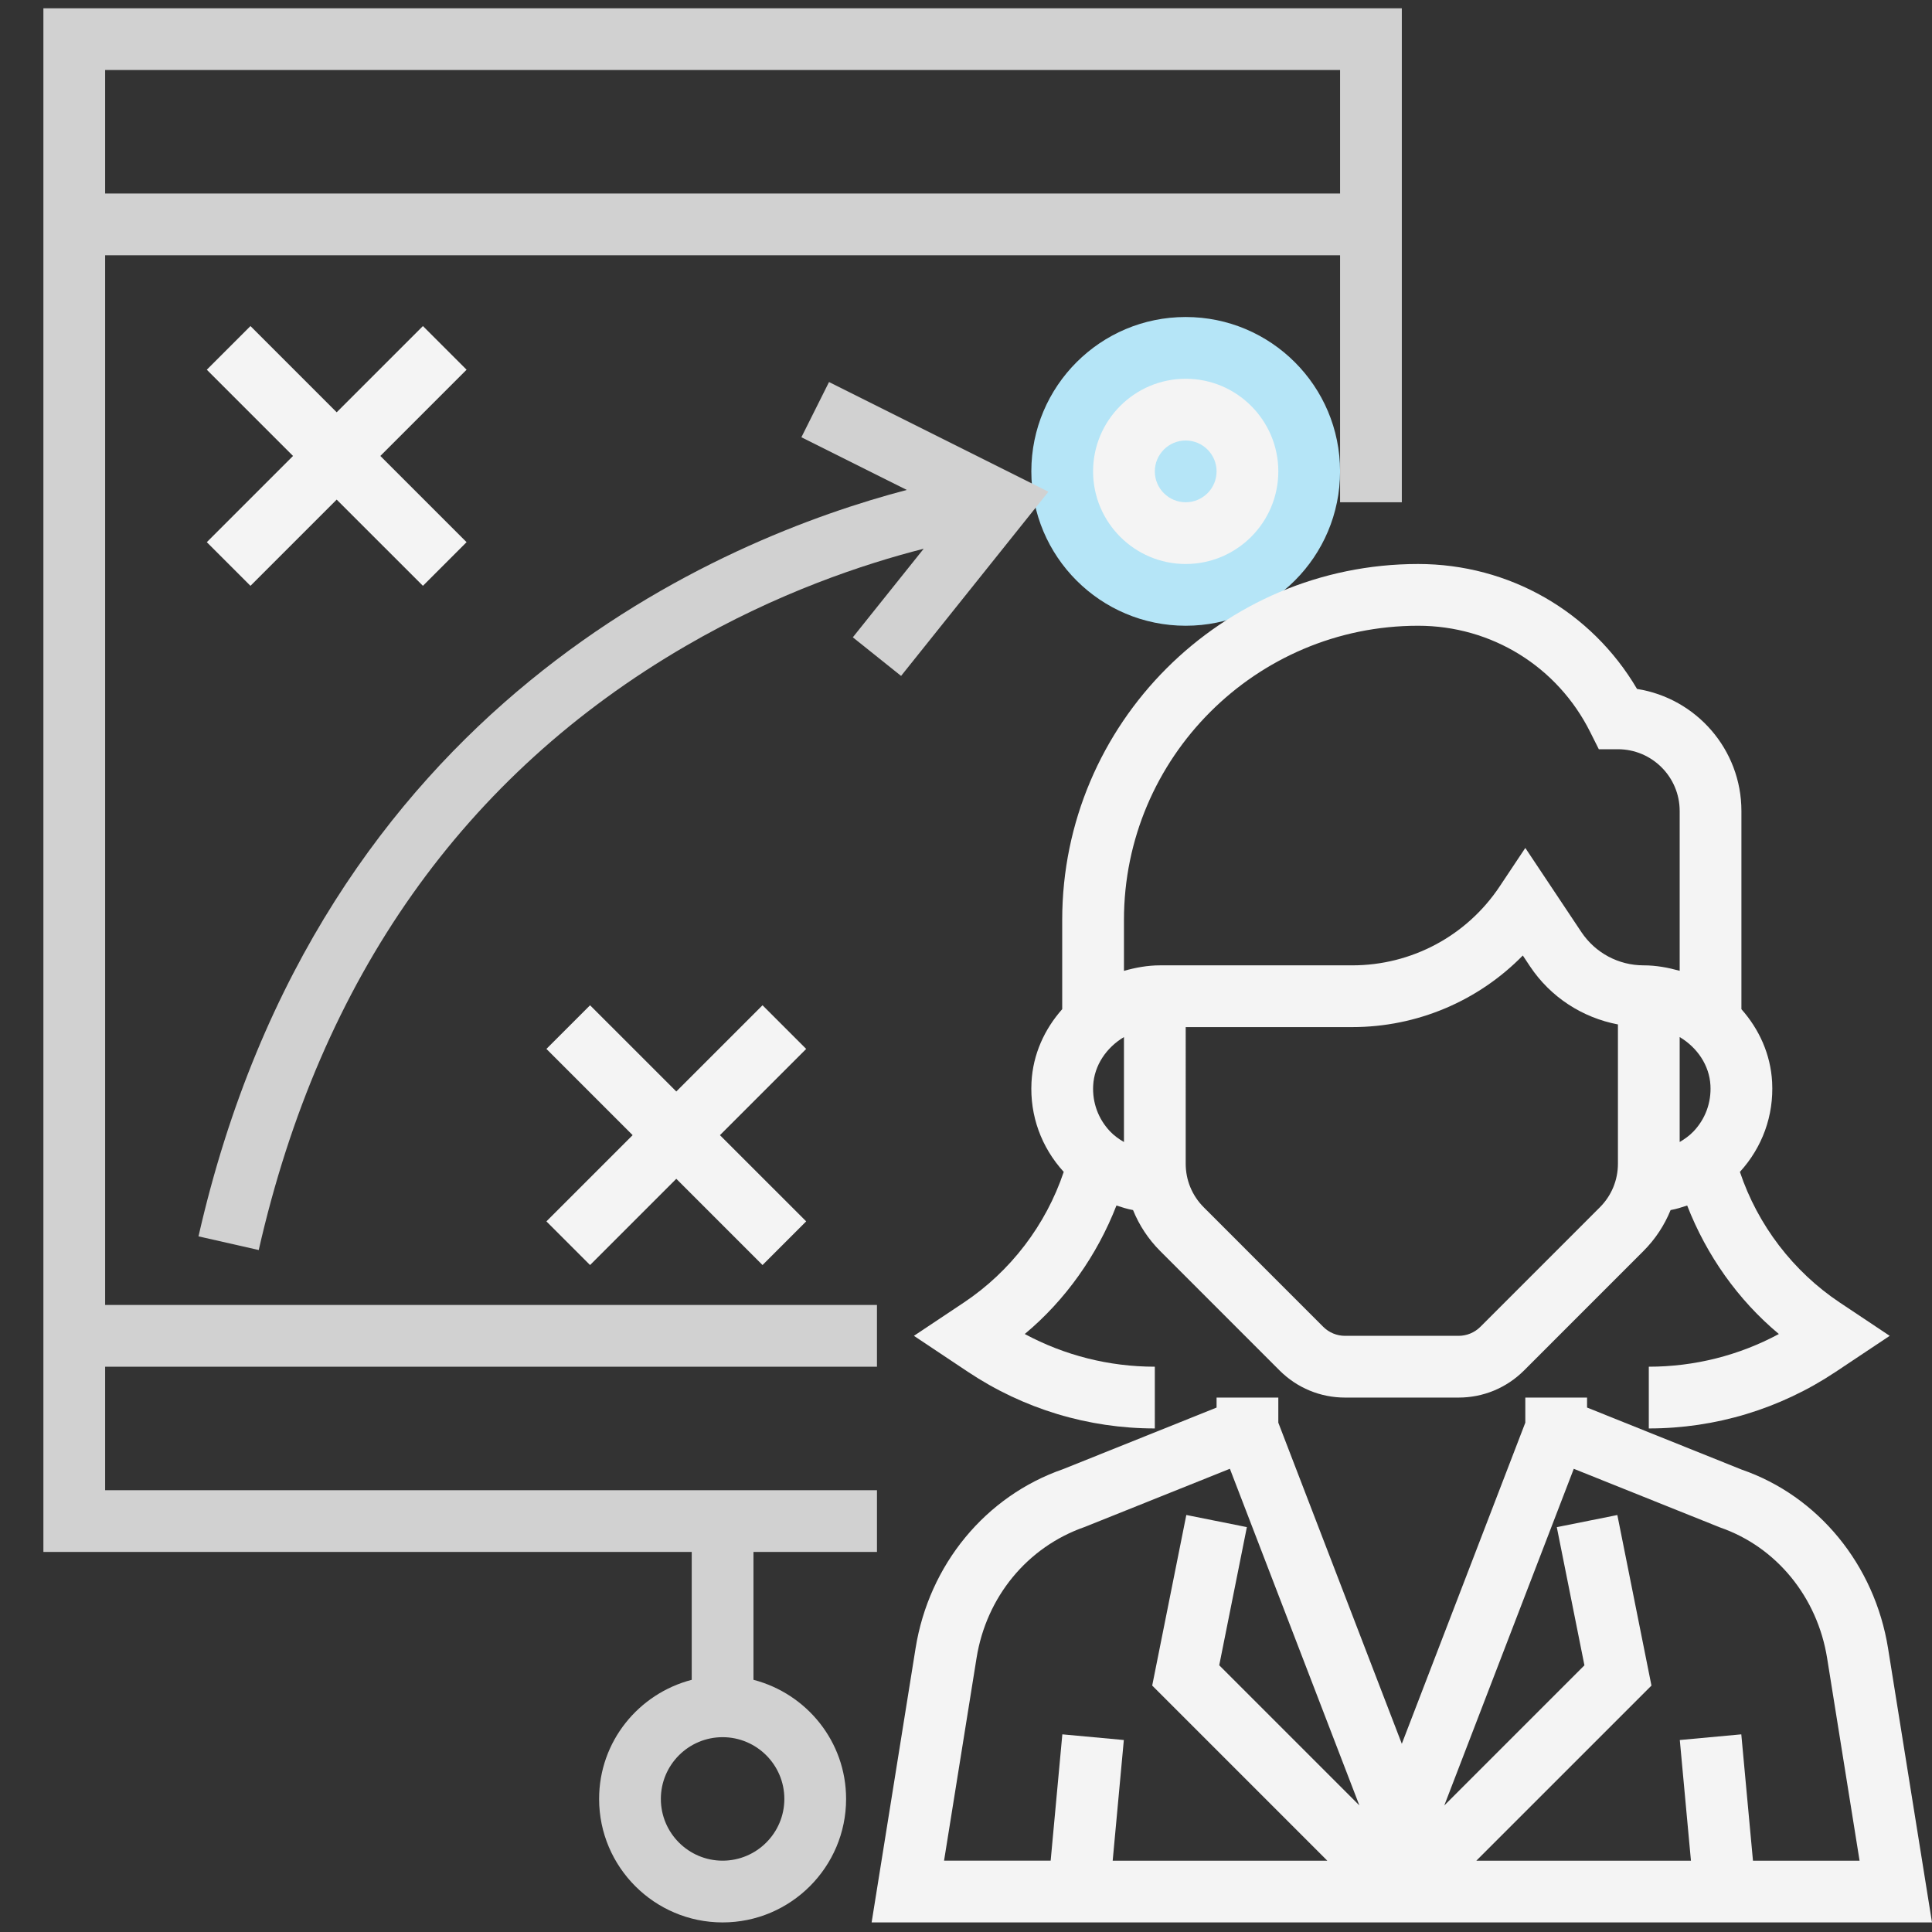 <?xml version="1.0" encoding="utf-8"?>
<!-- Generator: Adobe Illustrator 16.0.0, SVG Export Plug-In . SVG Version: 6.00 Build 0)  -->
<!DOCTYPE svg PUBLIC "-//W3C//DTD SVG 1.1//EN" "http://www.w3.org/Graphics/SVG/1.1/DTD/svg11.dtd">
<svg version="1.1" id="Capa_1" xmlns="http://www.w3.org/2000/svg" xmlns:xlink="http://www.w3.org/1999/xlink" x="0px" y="0px"
	 width="512px" height="512px" viewBox="27.465 146.85 512 512" enable-background="new 27.465 146.85 512 512"
	 xml:space="preserve">
<rect x="27.465" y="146.85" width="512" height="512" fill="#333333" stroke="none"/>
<g>
	<circle fill="#B5E5F7" cx="341.688" cy="271.77" r="40.909"/>
</g>
<g>
	<polygon fill="#F4F4F4" points="139.543,233.259 116.691,256.111 93.839,233.259 82.27,244.828 105.122,267.68 82.27,290.531 
		93.839,302.1 116.691,279.249 139.543,302.1 151.112,290.531 128.26,267.68 151.112,244.828 	"/>
	<polygon fill="#F4F4F4" points="241.111,424.825 229.542,413.256 206.69,436.107 183.838,413.256 172.27,424.825 195.121,447.677 
		172.27,470.528 183.838,482.098 206.69,459.245 229.542,482.098 241.111,470.528 218.259,447.677 	"/>
</g>
<g>
	<path fill="#F4F4F4" d="M308.961,390.634v23.661c-4.687,5.286-7.757,11.929-8.14,19.367c-0.459,8.852,2.603,17.237,8.542,23.751
		c-4.723,14.089-14.114,26.387-26.469,34.625l-13.229,8.82l14.333,9.557c14.711,9.802,31.835,14.987,49.507,14.987V509.04
		c-12.1,0-23.89-2.979-34.468-8.664c10.848-9.042,19.161-20.873,24.299-34.052c1.448,0.475,2.888,0.932,4.395,1.209
		c1.626,4.002,4.032,7.691,7.183,10.842l31.654,31.664c4.639,4.629,10.809,7.183,17.354,7.183h30.076
		c6.545,0,12.713-2.554,17.36-7.192l31.647-31.654c3.148-3.15,5.556-6.832,7.185-10.842c1.504-0.27,2.944-0.728,4.394-1.209
		c5.138,13.179,13.45,25.01,24.299,34.052c-10.579,5.686-22.37,8.664-34.469,8.664v16.362c17.671,0,34.797-5.186,49.507-14.987
		l14.334-9.557l-13.23-8.82c-12.354-8.238-21.746-20.536-26.467-34.625c5.938-6.514,9-14.899,8.541-23.76
		c-0.392-7.43-3.461-14.072-8.141-19.358v-52.526c0-16.322-12.011-29.888-27.662-32.342c-12.076-20.536-33.896-33.111-58.017-33.111
		C351.277,296.316,308.961,338.623,308.961,390.634z M317.168,434.521c0.278-5.344,3.501-10.056,8.157-12.838V449.5
		c-1.325-0.776-2.594-1.668-3.683-2.821C318.518,443.381,316.931,439.061,317.168,434.521z M451.438,466.806l-31.639,31.646
		c-1.563,1.557-3.624,2.407-5.8,2.407h-30.076c-2.185,0-4.246-0.851-5.792-2.397l-31.648-31.655
		c-3.094-3.092-4.795-7.199-4.795-11.569V419.04h44.142c17.213,0,33.413-6.938,45.196-18.972l1.905,2.871
		c5.441,8.165,13.868,13.598,23.303,15.397v36.899C456.232,459.607,454.531,463.714,451.438,466.806z M476.277,446.67
		c-1.097,1.153-2.356,2.046-3.682,2.824v-27.817c4.655,2.78,7.878,7.493,8.157,12.828
		C480.99,439.061,479.402,443.381,476.277,446.67z M403.28,312.679c19.456,0,36.933,10.809,45.621,28.202l2.267,4.524h5.057
		c9.032,0,16.371,7.339,16.371,16.364v42.356c-3.061-0.85-6.226-1.448-9.573-1.448c-6.634,0-12.786-3.296-16.478-8.819
		l-14.857-22.295l-6.807,10.219c-8.723,13.083-23.327,20.896-39.052,20.896h-50.933c-3.345,0-6.511,0.599-9.571,1.458v-13.493
		C325.325,347.647,360.293,312.679,403.28,312.679z"/>
	<path fill="#F4F4F4" d="M527.822,583.681c-3.551-22.171-18.548-40.376-38.773-47.364l-40.997-16.452v-2.643h-16.364v6.651
		l-32.727,85.099l-32.729-85.099v-6.651H349.87v2.65l-40.631,16.299c-20.601,7.134-35.599,25.339-39.141,47.51l-11.643,72.63
		h281.009L527.822,583.681z M286.257,586.267c2.586-16.199,13.459-29.478,28.71-34.772l38.43-15.405l34.313,89.213l-37.137-37.136
		l7.323-36.615l-16.045-3.215l-9.041,45.204l46.398,46.407h-56.871l2.954-31.975l-16.297-1.505l-3.094,33.479H277.65
		L286.257,586.267z M492.019,639.948l-3.092-33.479l-16.298,1.505l2.953,31.975h-56.871l46.407-46.398l-9.04-45.204l-16.045,3.216
		l7.322,36.613l-37.138,37.136l34.315-89.214l38.797,15.555c14.883,5.154,25.747,18.426,28.342,34.625l8.599,53.672H492.019z"/>
	<path fill="#D1D1D1" d="M227.144,592.019v-33.888h32.728v-16.364H55.328V509.04h204.543v-16.364H55.328V214.498h327.27v65.454
		h16.363V149.044H38.965v409.087h171.816v33.888c-14.081,3.657-24.546,16.355-24.546,31.565c0,18.049,14.678,32.727,32.727,32.727
		c18.049,0,32.727-14.678,32.727-32.727C251.689,608.374,241.225,595.676,227.144,592.019z M382.598,165.408v32.727H55.328v-32.727
		H382.598z M218.962,639.948c-9.024,0-16.363-7.339-16.363-16.363c0-9.025,7.339-16.363,16.363-16.363
		c9.025,0,16.364,7.338,16.364,16.363C235.326,632.609,227.987,639.948,218.962,639.948z"/>
	<path fill="#D1D1D1" d="M266.261,325.975l39.044-48.813l-58.14-29.07l-7.323,14.637l27.924,13.958
		c-48.321,12.681-155.543,56.332-187.697,197.81l15.963,3.624c16.379-72.081,54.441-125.933,113.128-160.059
		c24.292-14.129,47.274-21.764,63.09-25.789l-18.777,23.473L266.261,325.975z"/>
	<path fill="#F4F4F4" d="M366.232,271.77c0-13.532-11.012-24.545-24.545-24.545c-13.532,0-24.545,11.013-24.545,24.545
		c0,13.533,11.013,24.546,24.545,24.546C355.221,296.316,366.232,285.303,366.232,271.77z M333.506,271.77
		c0-4.508,3.666-8.181,8.182-8.181c4.517,0,8.183,3.673,8.183,8.181c0,4.509-3.666,8.183-8.183,8.183
		C337.172,279.952,333.506,276.279,333.506,271.77z"/>
</g>
</svg>
